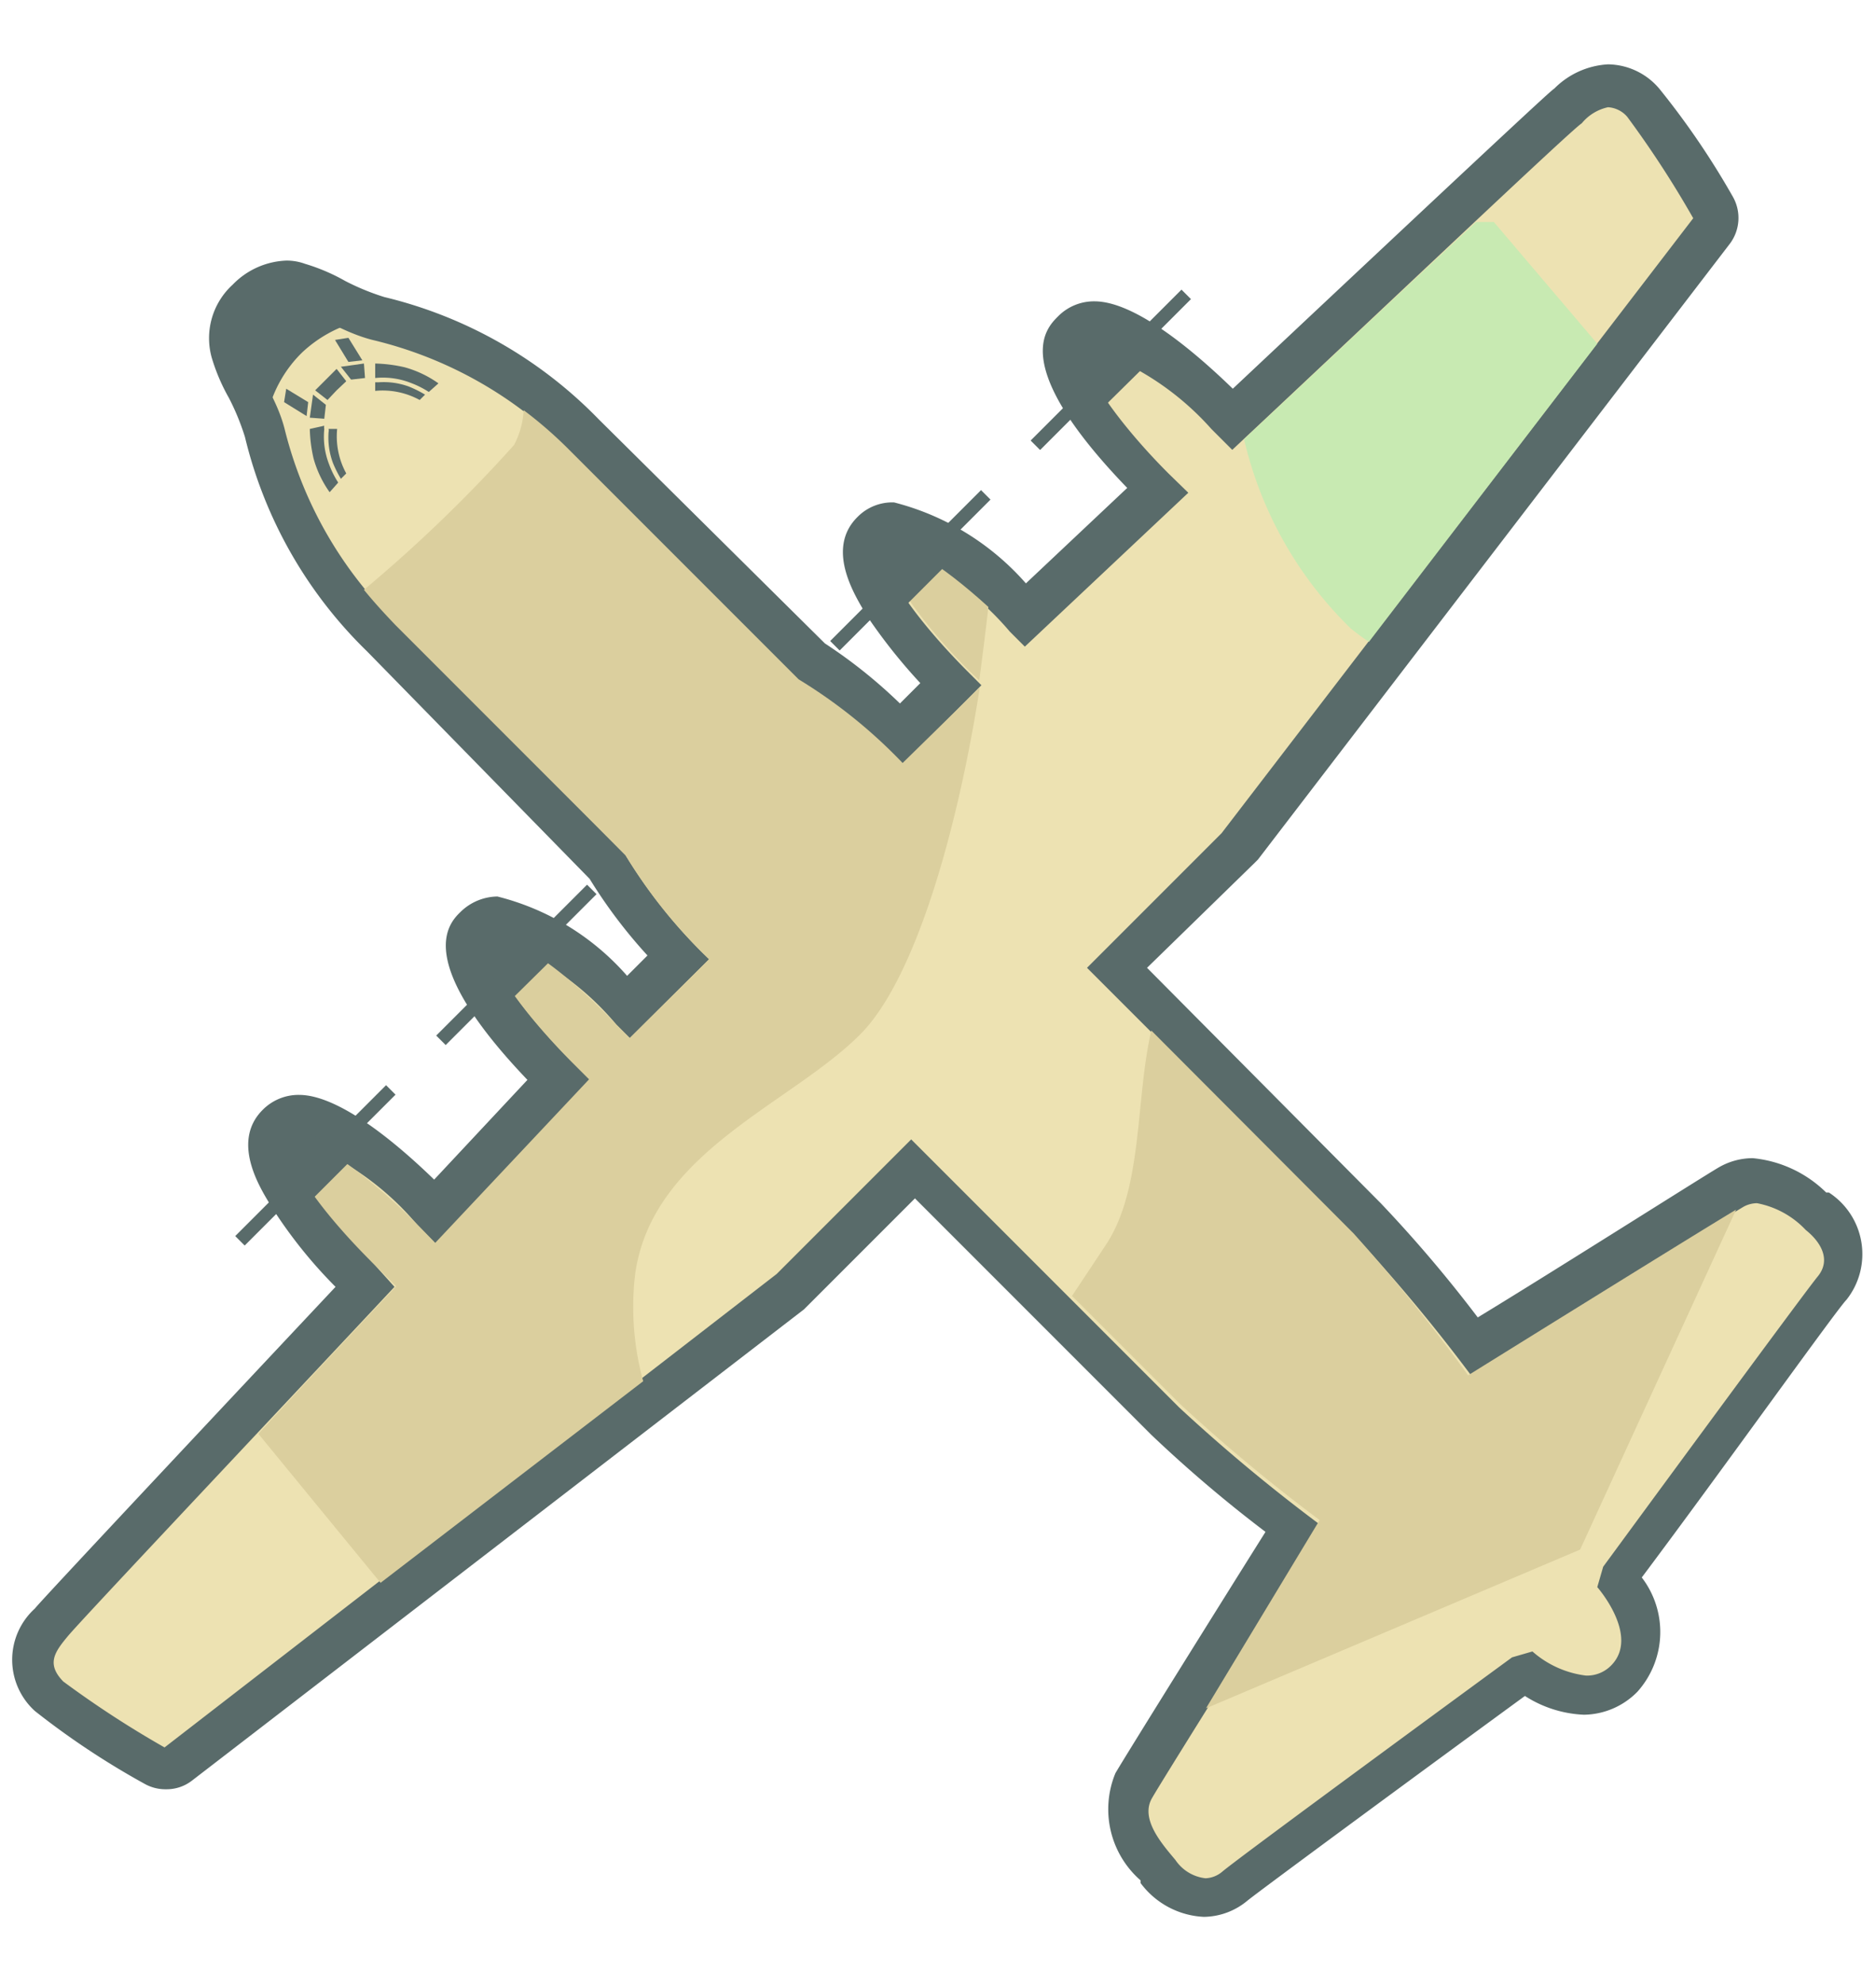 <svg id="Layer_1" data-name="Layer 1" xmlns="http://www.w3.org/2000/svg" viewBox="0 0 35 37"><defs><style>.cls-1{fill:#ede2b2;}.cls-2{fill:#596b6a;}.cls-3{fill:#dbcf9e;}.cls-4{fill:#c8eab2;}</style></defs><title>karnaf</title><path class="cls-1" d="M22.48,35.4a1.15,1.15,0,0,1-.87-.49c-.31-.37-.82-1-.48-1.59.19-.33,2.32-3.73,3-4.79a29.45,29.45,0,0,1-2.38-2l-4.69-4.69-2.23,2.23L3.31,32.9a.37.37,0,0,1-.24.08.35.35,0,0,1-.2,0,16,16,0,0,1-2-1.29A.91.91,0,0,1,1,30.26C1.07,30.12,3,28,6.81,24l-.12-.12C6.41,23.6,5,22.17,5,21.42a.55.55,0,0,1,.56-.56c.75,0,2.18,1.39,2.46,1.67l.07.08,2.32-2.47a10.05,10.05,0,0,1-1.28-1.53c-.29-.44-.58-1-.23-1.33a.52.52,0,0,1,.4-.16c.73,0,2.08,1.3,2.43,1.64l.92-.93a10,10,0,0,1-1.32-1.69L7.1,11.89A7.88,7.88,0,0,1,4.92,8.05a3.54,3.54,0,0,0-.33-.8,3.93,3.93,0,0,1-.29-.69,1,1,0,0,1,.29-1,1.06,1.06,0,0,1,.73-.33,1,1,0,0,1,.24,0,3.93,3.93,0,0,1,.69.29,3.54,3.54,0,0,0,.8.33A7.92,7.92,0,0,1,10.89,8.1l4.25,4.25a10,10,0,0,1,1.69,1.32l.92-.92a10.58,10.58,0,0,1-1.24-1.49c-.29-.44-.58-1-.23-1.34a.55.55,0,0,1,.4-.15c.75,0,2.18,1.38,2.45,1.66l2.48-2.32L21.53,9a10.54,10.54,0,0,1-1.28-1.52c-.29-.44-.58-1-.23-1.34a.55.55,0,0,1,.4-.16c.75,0,2.18,1.39,2.46,1.67l.12.12C28.42,2.72,29.17,2,29.26,2A1.19,1.19,0,0,1,30,1.6a.89.89,0,0,1,.64.3,14.94,14.94,0,0,1,1.29,2,.39.39,0,0,1,0,.44L23.11,15.78l-2.27,2.27,4.69,4.69a29.45,29.45,0,0,1,2,2.38c1.06-.67,4.46-2.8,4.79-3a.92.92,0,0,1,.43-.11,1.9,1.9,0,0,1,1.12.55,1.21,1.21,0,0,1,.52.83.81.81,0,0,1-.2.64c-.2.24-2.87,3.88-3.93,5.34l0,.11a1.4,1.4,0,0,1,.1,1.83,1,1,0,0,1-.75.31,2,2,0,0,1-1.07-.41l-.12,0C26.92,32.32,23.28,35,23,35.19A.85.85,0,0,1,22.48,35.4Z"/><path class="cls-2" d="M30,2a.51.51,0,0,1,.36.18,18.8,18.8,0,0,1,1.23,1.89l-8.8,11.47-2.51,2.51,5,5a32,32,0,0,1,2.18,2.62s4.7-2.95,5.08-3.17a.53.53,0,0,1,.24-.06,1.68,1.68,0,0,1,.91.5c.3.24.47.57.22.87s-4,5.41-4,5.41l-.11.38s.8.91.26,1.46a.63.63,0,0,1-.47.19,1.85,1.85,0,0,1-1-.45l-.38.11s-5.11,3.74-5.41,4a.51.51,0,0,1-.31.12.78.78,0,0,1-.56-.34c-.25-.3-.66-.76-.44-1.15s3.17-5.08,3.17-5.08A32,32,0,0,1,22,26.25l-5-5-2.51,2.51L3.07,32.59a18.8,18.8,0,0,1-1.89-1.23c-.32-.33-.16-.55.09-.85S4.55,27,7.36,24L7,23.6c-1-1.06-1.73-2.08-1.51-2.3a.16.16,0,0,1,.12,0,5.27,5.27,0,0,1,2.18,1.55l.36.37L11,20.13l-.28-.28C9.66,18.8,9,17.78,9.2,17.56a.16.16,0,0,1,.12,0,5.27,5.27,0,0,1,2.18,1.55l.25.25h0l1.48-1.47a9.55,9.55,0,0,1-1.56-1.94L7.38,11.61A7.58,7.58,0,0,1,5.31,8c-.15-.59-.5-1-.63-1.51a.6.6,0,0,1,.19-.57.68.68,0,0,1,.45-.21l.12,0c.46.13.92.48,1.51.63a7.58,7.58,0,0,1,3.66,2.07l4.29,4.29a9.55,9.55,0,0,1,1.94,1.56l1.47-1.48h0l-.25-.25c-1.05-1.05-1.73-2.08-1.51-2.3a.21.21,0,0,1,.12,0,5.43,5.43,0,0,1,2.17,1.55l.28.28,3.05-2.87-.37-.36c-1-1-1.73-2.08-1.51-2.3a.16.16,0,0,1,.12,0A5.27,5.27,0,0,1,22.6,8l.39.39c3-2.81,6.36-6,6.52-6.09A.87.87,0,0,1,30,2m0-.8a1.53,1.53,0,0,0-1,.45c-.07.05-.22.17-6,5.6-.69-.67-1.81-1.63-2.58-1.63a.94.94,0,0,0-.68.28c-.23.23-.92.91,1.29,3.2l-1.89,1.78a4.88,4.88,0,0,0-2.46-1.51.91.91,0,0,0-.68.27c-.63.62,0,1.54.17,1.84a10.25,10.25,0,0,0,1,1.26l-.38.38A9.38,9.38,0,0,0,15.39,12L11.17,7.82a8.27,8.27,0,0,0-4-2.28,4.5,4.5,0,0,1-.73-.3,3.6,3.6,0,0,0-.75-.32,1,1,0,0,0-.35-.06,1.47,1.47,0,0,0-1,.45,1.35,1.35,0,0,0-.39,1.36,3.6,3.6,0,0,0,.32.75,4.5,4.5,0,0,1,.3.73,8.27,8.27,0,0,0,2.28,4L11,16.39a9.38,9.38,0,0,0,1.08,1.43l-.38.38a4.75,4.75,0,0,0-2.42-1.48,1,1,0,0,0-.68.28c-.23.22-.9.9,1.24,3.14L8.1,22c-.69-.67-1.77-1.58-2.52-1.58a.94.94,0,0,0-.68.28c-.62.62,0,1.53.18,1.83A8.79,8.79,0,0,0,6.26,24C.82,29.79.7,29.94.65,30a1.29,1.29,0,0,0,0,1.91,14.88,14.88,0,0,0,2.05,1.36.79.79,0,0,0,.4.1.77.77,0,0,0,.48-.16L15,24.42l.07-.07,2-2,4.41,4.41a25,25,0,0,0,2.13,1.81c-.83,1.32-2.62,4.19-2.8,4.5a1.76,1.76,0,0,0,.47,2l0,.05a1.56,1.56,0,0,0,1.18.63,1.29,1.29,0,0,0,.81-.3c.22-.18,3.14-2.33,5.18-3.82a2.2,2.2,0,0,0,1.1.35,1.42,1.42,0,0,0,1-.43,1.67,1.67,0,0,0,.08-2.13c1.5-2,3.64-5,3.82-5.18a1.37,1.37,0,0,0-.33-2l-.05,0a2.26,2.26,0,0,0-1.37-.64,1.27,1.27,0,0,0-.63.17c-.31.18-3.18,2-4.5,2.8a25,25,0,0,0-1.81-2.13L21.4,18.05l2-1.95.07-.07,8.8-11.48a.8.8,0,0,0,.06-.88,14.88,14.88,0,0,0-1.36-2A1.27,1.27,0,0,0,30,1.2Z"/><path class="cls-3" d="M16.84,14.23a9.55,9.55,0,0,0-1.94-1.56L10.61,8.38a7.82,7.82,0,0,0-.84-.73,1.58,1.58,0,0,1-.18.65A27.13,27.13,0,0,1,6.79,11c.17.21.37.43.59.66l4.29,4.29a9.55,9.55,0,0,0,1.56,1.94l-1.48,1.47h0l-.25-.25C10.45,18,9.42,17.34,9.2,17.56s.46,1.24,1.51,2.29l.28.28L8.12,23.18l-.36-.37c-1-1-2.08-1.73-2.3-1.51S5.92,22.54,7,23.6l.39.39c-.86.91-1.75,1.86-2.57,2.75l2.28,2.78L12,25.76a5.23,5.23,0,0,1-.15-2c.32-2.28,2.91-3.17,4.2-4.47,1-1,1.8-3.71,2.23-6.47Z"/><path class="cls-3" d="M18.44,11.32c-.9-.82-1.69-1.3-1.88-1.12s.46,1.25,1.51,2.3l.2.19C18.33,12.23,18.39,11.77,18.44,11.32Z"/><path class="cls-4" d="M27.87,4.14l-.33,0c-1.21,1.12-2.8,2.62-4.33,4.05a7.19,7.19,0,0,0,2,3.54c.08.06.19.15.33.24l4.26-5.56Z"/><path class="cls-3" d="M29.48,28.9l2.91-6.34c-.85.51-5,3.09-5,3.09A32,32,0,0,0,25.25,23l-3.77-3.78c-.3,1.28-.15,2.95-.85,4l-.63.95,2,2a32,32,0,0,0,2.62,2.18L22.5,31.86Z"/><path class="cls-2" d="M5.78,22.41l.79-.79c-.65-.46-1.15-.68-1.31-.52S5.32,21.76,5.78,22.41Z"/><path class="cls-2" d="M9.51,18.67l.81-.8c-.67-.48-1.18-.7-1.34-.53S9,18,9.51,18.67Z"/><path class="cls-2" d="M21.38,6.81l-.74.73c-.43-.61-.64-1.08-.49-1.23S20.77,6.37,21.38,6.81Z"/><path class="cls-2" d="M17.66,10.53l-.77.77c-.46-.64-.67-1.13-.52-1.28S17,10.07,17.66,10.53Z"/><path class="cls-2" d="M6.66,6a12.06,12.06,0,0,0-1.32-.59.74.74,0,0,0-.72.24.76.76,0,0,0-.24.72A13.4,13.4,0,0,0,5,7.68a2.36,2.36,0,0,1,.63-1.1A2.44,2.44,0,0,1,6.66,6Z"/><polygon class="cls-2" points="5.34 7.25 5.75 7.5 5.72 7.76 5.3 7.5 5.34 7.25"/><polygon class="cls-2" points="6.08 7.08 5.88 7.28 6.11 7.46 6.28 7.28 6.46 7.11 6.28 6.88 6.08 7.08"/><polygon class="cls-2" points="5.84 7.36 6.08 7.55 6.05 7.81 5.78 7.79 5.84 7.36"/><path class="cls-2" d="M6.21,8.63a2.1,2.1,0,0,0,.15.3l.1-.1A1.44,1.44,0,0,1,6.29,8L6.13,8a.13.13,0,0,1,0,.06A1.37,1.37,0,0,0,6.21,8.63Z"/><path class="cls-2" d="M6.14,8.66A1.42,1.42,0,0,1,6.05,8a.13.13,0,0,1,0-.06h0L5.78,8a2.7,2.7,0,0,0,.07.55,2,2,0,0,0,.3.63L6.31,9A1.71,1.71,0,0,1,6.14,8.66Z"/><polygon class="cls-2" points="6.25 6.34 6.5 6.75 6.76 6.72 6.5 6.3 6.25 6.34"/><polygon class="cls-2" points="6.36 6.84 6.55 7.08 6.81 7.05 6.79 6.78 6.36 6.84"/><path class="cls-2" d="M7.63,7.21a2.1,2.1,0,0,1,.3.15l-.1.1A1.44,1.44,0,0,0,7,7.29l0-.16h.06A1.37,1.37,0,0,1,7.63,7.21Z"/><path class="cls-2" d="M7.66,7.14A1.42,1.42,0,0,0,7,7.05H7l0-.27a2.7,2.7,0,0,1,.55.07,2,2,0,0,1,.63.3L8,7.31A1.71,1.71,0,0,0,7.66,7.14Z"/><rect class="cls-2" x="3.9" y="21.61" width="3.98" height="0.25" transform="translate(-13.65 10.53) rotate(-45)"/><rect class="cls-2" x="7.64" y="17.87" width="3.98" height="0.25" transform="translate(-9.9 12.08) rotate(-45)"/><rect class="cls-2" x="15" y="10.51" width="3.98" height="0.25" transform="translate(-2.55 15.13) rotate(-45)"/><rect class="cls-2" x="18.74" y="6.77" width="3.98" height="0.25" transform="translate(1.19 16.68) rotate(-45)"/></svg>